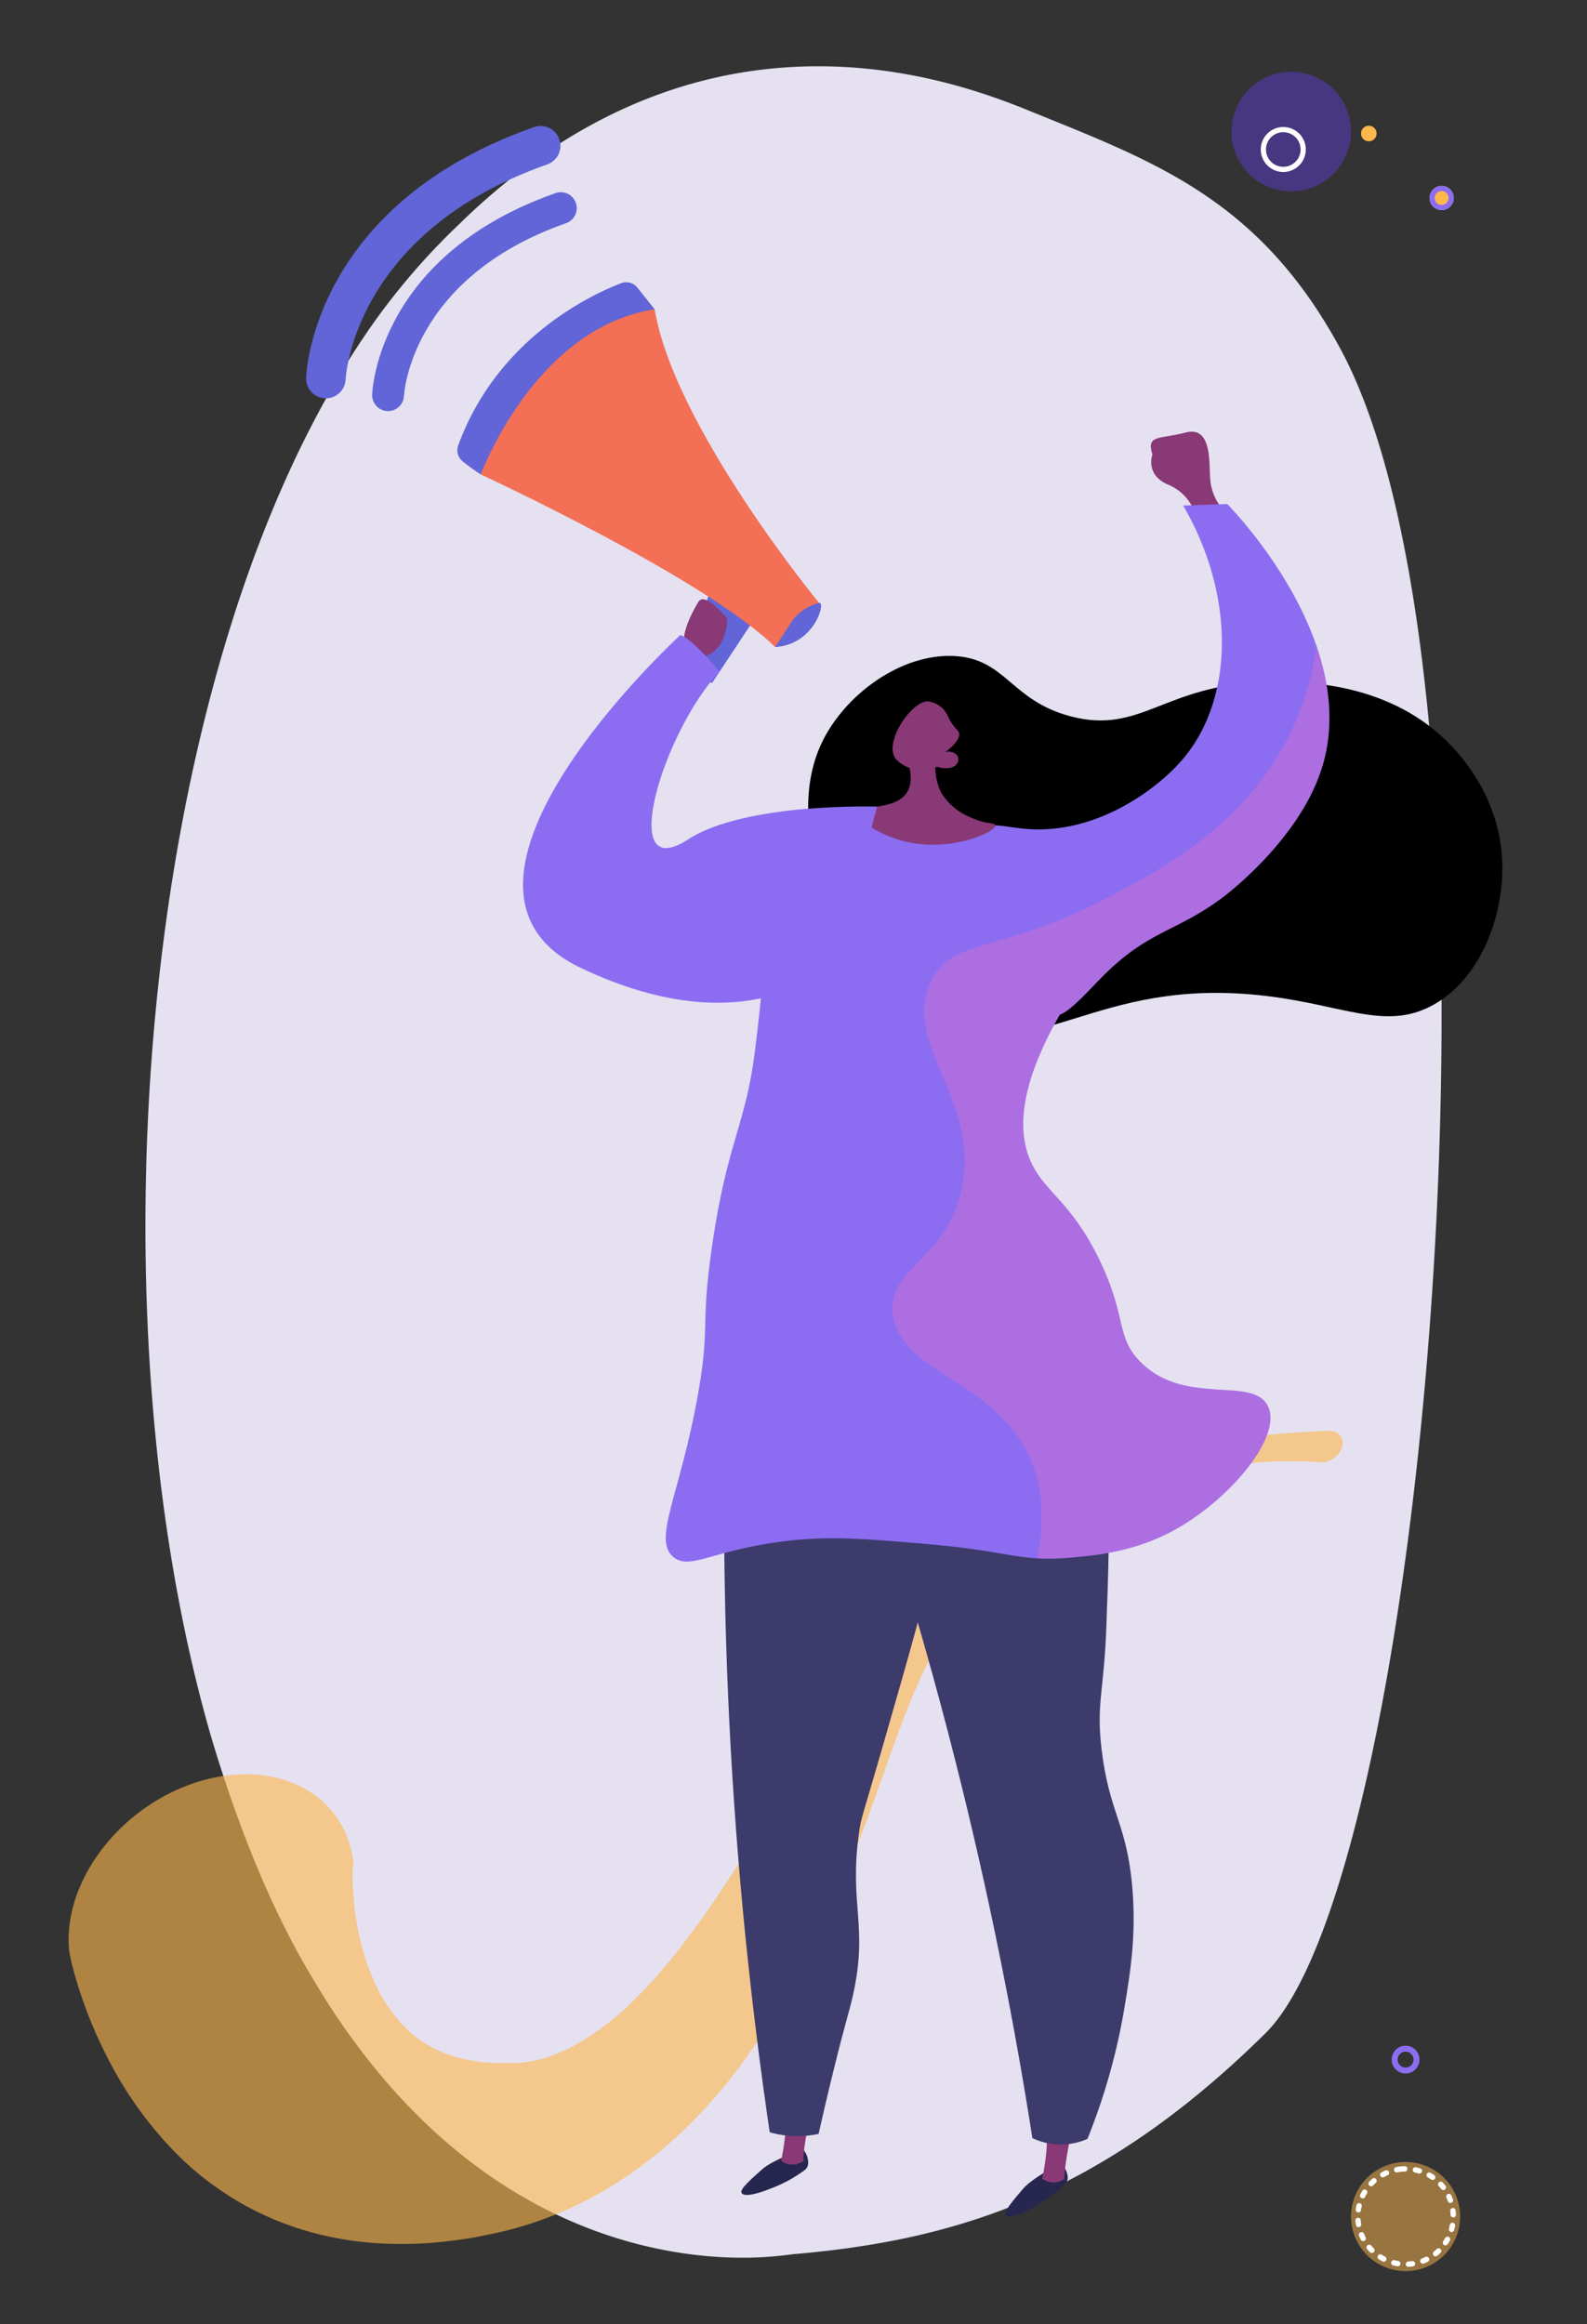 <svg id="Grupo_179536" data-name="Grupo 179536" xmlns="http://www.w3.org/2000/svg" xmlns:xlink="http://www.w3.org/1999/xlink" width="295" height="432" viewBox="0 0 295 432">
  <rect x="0" y="0" width="295" height="432" fill="#333333" stroke="none"/>
  <defs>
    <clipPath id="clip-path">
      <rect id="Rectángulo_102862" data-name="Rectángulo 102862" width="295" height="432" fill="none"/>
    </clipPath>
    <clipPath id="clip-path-3">
      <rect id="Rectángulo_102833" data-name="Rectángulo 102833" width="236.823" height="151.155" transform="translate(12.748 265.971)" fill="none"/>
    </clipPath>
    <clipPath id="clip-path-4">
      <rect id="Rectángulo_102834" data-name="Rectángulo 102834" width="20.284" height="20.284" transform="translate(251.136 401.887)" fill="none"/>
    </clipPath>
    <clipPath id="clip-path-5">
      <rect id="Rectángulo_102835" data-name="Rectángulo 102835" width="22.231" height="22.231" transform="translate(228.905 13.335)" fill="none"/>
    </clipPath>
    <clipPath id="clip-path-6">
      <path id="Trazado_242124" data-name="Trazado 242124" d="M220.388,80.4c-4.827,1.275-7.375.336-6.168,4.091,0,0-1.475,3.837,3.084,5.673a8.74,8.74,0,0,1,5.163,6.6l4.61-2.346a9.655,9.655,0,0,1-2.129-5.432c-.184-3,.192-8.744-3.422-8.745a4.488,4.488,0,0,0-1.138.162" fill="none"/>
    </clipPath>
    <linearGradient id="linear-gradient" x1="-10.954" y1="20.097" x2="-10.902" y2="20.097" gradientUnits="objectBoundingBox">
      <stop offset="0" stop-color="#311944"/>
      <stop offset="1" stop-color="#893976"/>
    </linearGradient>
    <clipPath id="clip-path-8">
      <path id="Trazado_242126" data-name="Trazado 242126" d="M141.751,403.177c-1.9,1.684-4.116,3.611-3.942,4.326s1.618.885,5.91-.861a25.23,25.23,0,0,0,5.872-3.266,1.625,1.625,0,0,0,.634-1.276,3.734,3.734,0,0,0-.982-2.6s-5.592,2-7.492,3.681" fill="none"/>
    </clipPath>
    <linearGradient id="linear-gradient-2" x1="-15.495" y1="2.712" x2="-15.384" y2="2.712" gradientUnits="objectBoundingBox">
      <stop offset="0" stop-color="#444b8c"/>
      <stop offset="0.996" stop-color="#26264f"/>
      <stop offset="1" stop-color="#26264f"/>
    </linearGradient>
    <clipPath id="clip-path-9">
      <path id="Trazado_242127" data-name="Trazado 242127" d="M145.9,393.285c.592,2.459-.7,8.368-.7,8.368a3.457,3.457,0,0,0,4.148.036c-.1-2.367,1.314-8.839,1.314-8.839Z" fill="none"/>
    </clipPath>
    <linearGradient id="linear-gradient-3" x1="-12.837" y1="5.306" x2="-12.747" y2="5.306" xlink:href="#linear-gradient"/>
    <clipPath id="clip-path-10">
      <path id="Trazado_242128" data-name="Trazado 242128" d="M190.217,406.811c-1.649,1.93-3.577,4.146-3.306,4.83s1.724.652,5.734-1.671a25.25,25.25,0,0,0,5.363-4.047,1.624,1.624,0,0,0,.452-1.351,3.736,3.736,0,0,0-1.332-2.443s-5.263,2.75-6.911,4.682" fill="none"/>
    </clipPath>
    <linearGradient id="linear-gradient-4" x1="-18.203" y1="2.568" x2="-18.106" y2="2.568" xlink:href="#linear-gradient-2"/>
    <clipPath id="clip-path-11">
      <path id="Trazado_242129" data-name="Trazado 242129" d="M194.429,396.6c.592,2.46-.7,8.37-.7,8.37a3.456,3.456,0,0,0,4.147.035c-.1-2.367,1.314-8.839,1.314-8.839Z" fill="none"/>
    </clipPath>
    <linearGradient id="linear-gradient-5" x1="-18.242" y1="5.847" x2="-18.147" y2="5.847" xlink:href="#linear-gradient"/>
    <clipPath id="clip-path-12">
      <path id="Trazado_242130" data-name="Trazado 242130" d="M134.952,257.271c-.581,19.46-.485,40.342.6,62.47,1.361,27.64,4.078,53.267,7.525,76.611a18.7,18.7,0,0,0,5.218.725,18.484,18.484,0,0,0,3.865-.421c.616-2.747,1.575-6.929,2.829-12.014,2.27-9.21,2.809-10.434,3.522-13.6,2.955-13.126-.747-16.875,1.168-30.427.42-2.973.586-2.707,4.688-17,5.113-17.814,7.7-26.717,8.916-33.541,3.274-18.313,4.911-27.47-.172-33.164-3.161-3.541-8.353-5.167-14.64-5.167-6.925,0-15.179,1.97-23.523,5.523" fill="none"/>
    </clipPath>
    <linearGradient id="linear-gradient-6" x1="-2.094" y1="1.22" x2="-2.078" y2="1.22" gradientUnits="objectBoundingBox">
      <stop offset="0" stop-color="#40447e"/>
      <stop offset="0.996" stop-color="#3c3b6b"/>
      <stop offset="1" stop-color="#3c3b6b"/>
    </linearGradient>
    <clipPath id="clip-path-14">
      <rect id="Rectángulo_102845" data-name="Rectángulo 102845" width="33.901" height="145.327" transform="translate(142.458 251.75)" fill="none"/>
    </clipPath>
    <clipPath id="clip-path-15">
      <path id="Trazado_242131" data-name="Trazado 242131" d="M147.491,385.259c2.181-6.023-1.53-9.127-1.423-19.546.092-8.987,2.889-10.086,3.806-20.183.841-9.258-1.185-11.911-1.643-20.457-.864-16.108,5.542-21.455,6.875-33.786.917-8.49-.515-20.864-11.7-37.079,12.755-3.806,24.255-3.4,29.71,2.707,5.083,5.694,3.446,14.851.172,33.164-1.22,6.824-3.8,15.727-8.917,33.541-4.1,14.289-4.267,14.024-4.687,17-1.915,13.552,1.787,17.3-1.168,30.427-.712,3.165-1.252,4.39-3.523,13.6-1.253,5.085-2.212,9.267-2.828,12.014a18.618,18.618,0,0,1-9.083-.3q-.315-2.139-.623-4.3a15.73,15.73,0,0,0,5.033-6.789" fill="none"/>
    </clipPath>
    <linearGradient id="linear-gradient-7" x1="-2.562" y1="1.223" x2="-2.543" y2="1.223" xlink:href="#linear-gradient-6"/>
    <clipPath id="clip-path-16">
      <path id="Trazado_242132" data-name="Trazado 242132" d="M155.859,256.087c7.63,21.272,15.051,44.9,21.608,70.751,6.375,25.132,11.033,48.806,14.44,70.611a12.384,12.384,0,0,0,10.227.153,116.248,116.248,0,0,0,6.912-24.561c1.053-6.365,2.2-13.3,1.43-22.226-1.024-11.858-4.272-13.759-5.689-25.488-1.059-8.766.418-10.485.878-23.161.715-19.661,1.082-29.793-3.774-36.829-6-8.7-18.657-10.74-29.288-10.74a100.592,100.592,0,0,0-16.744,1.49" fill="none"/>
    </clipPath>
    <linearGradient id="linear-gradient-8" x1="-0.989" y1="1.195" x2="-0.981" y2="1.195" xlink:href="#linear-gradient-6"/>
    <clipPath id="clip-path-18">
      <path id="Trazado_242134" data-name="Trazado 242134" d="M171.288,139.107c-1.246-.1-2.489-.2-3.3.465,1.1,2.488,1.982,5.592.591,7.75-2.179,3.378-8.409,2.106-8.767,3.856-.319,1.56,4.258,4.385,9.107,5.4,8.251,1.732,16.274-1.983,16.115-3.157-.071-.53-1.759-.168-4.552-1.449a11.319,11.319,0,0,1-5.581-4.723,10.934,10.934,0,0,1-.313-8.612c-.81.67-2.057.568-3.3.468" fill="none"/>
    </clipPath>
    <linearGradient id="linear-gradient-9" x1="-4.911" y1="10.191" x2="-4.879" y2="10.191" xlink:href="#linear-gradient"/>
    <clipPath id="clip-path-19">
      <path id="Trazado_242135" data-name="Trazado 242135" d="M172.372,130.373c-3.208.1-8.532,8.294-5.6,10.986,3.283,3.015,7.406,1.175,7.406,1.175,2.151.652,3.725.084,3.95-1.16a1.511,1.511,0,0,0-.08-.785,2,2,0,0,0-2.308-.769c2.3-1.814,2.659-2.873,2.547-3.509-.088-.507-.451-.6-1.21-1.65-.824-1.134-.821-1.6-1.311-2.308a4.608,4.608,0,0,0-3.336-1.981h-.06" fill="none"/>
    </clipPath>
    <linearGradient id="linear-gradient-10" x1="-10.772" y1="19.279" x2="-10.706" y2="19.279" xlink:href="#linear-gradient"/>
    <clipPath id="clip-path-21">
      <rect id="Rectángulo_102852" data-name="Rectángulo 102852" width="81.193" height="169.621" transform="translate(165.921 120.112)" fill="none"/>
    </clipPath>
    <clipPath id="clip-path-22">
      <path id="Trazado_242136" data-name="Trazado 242136" d="M191.015,270.12c-6.869-13.852-24.288-15.206-25.069-26.239-.571-8.071,8.622-9.163,12.274-20.789,5.491-17.481-10.986-28.721-5.152-40.732,3.985-8.2,12.639-4.955,32.756-15.483,9.388-4.913,24.293-12.714,32.864-28.311a53.631,53.631,0,0,0,6.042-18.454c2.465,7.189,3.432,15.15.884,22.964-4.278,13.121-17.607,23.206-18.531,23.891-8.545,6.335-13.66,5.966-22.256,14.656-2.424,2.451-5.742,6.244-7.826,6.992-7.915,13.837-7.814,22.258-5.235,27.653,2.6,5.439,7.464,7.28,12.63,17.988,5.125,10.622,2.95,14.221,7.581,18.891,8.306,8.375,20.989,2.529,23.72,8.265,2.682,5.634-6.874,16.9-16.567,22.529-7.675,4.455-15.074,5.163-20.28,5.608a41.317,41.317,0,0,1-6,.126c1.716-8.787.412-15.031-1.832-19.555" fill="none"/>
    </clipPath>
    <linearGradient id="linear-gradient-11" x1="-1.133" y1="1.721" x2="-1.125" y2="1.721" gradientUnits="objectBoundingBox">
      <stop offset="0" stop-color="#ff9085"/>
      <stop offset="1" stop-color="#fb6fbb"/>
    </linearGradient>
    <clipPath id="clip-path-23">
      <path id="Trazado_242137" data-name="Trazado 242137" d="M115.463,52.638c-5.694,2.19-23.05,10.316-30.29,30.159a2.643,2.643,0,0,0,.781,2.925,35.8,35.8,0,0,0,3.4,2.465l30.5-27.209,1.837-3.484-3.217-4.038a2.637,2.637,0,0,0-3.01-.818" fill="none"/>
    </clipPath>
    <linearGradient id="linear-gradient-12" x1="-2.117" y1="9.926" x2="-2.092" y2="9.926" gradientUnits="objectBoundingBox">
      <stop offset="0" stop-color="#aa80f9"/>
      <stop offset="0.996" stop-color="#6165d7"/>
      <stop offset="1" stop-color="#6165d7"/>
    </linearGradient>
    <clipPath id="clip-path-24">
      <path id="Trazado_242138" data-name="Trazado 242138" d="M129.157,119.012a20.426,20.426,0,0,1-1.244,4.713c1.15,1.954,4.458,3.215,4.458,3.215l8.393-12.683-7.618-6.927-.4-.009Z" fill="none"/>
    </clipPath>
    <linearGradient id="linear-gradient-13" x1="-8.912" y1="15.845" x2="-8.842" y2="15.845" xlink:href="#linear-gradient-12"/>
    <clipPath id="clip-path-25">
      <path id="Trazado_242139" data-name="Trazado 242139" d="M89.356,88.188s41.8,19.325,54.732,32.094c5.23-.521,8.161-8.208,8.161-8.208s-26.914-32.679-30.559-54.58C99.4,60.893,89.356,88.188,89.356,88.188" fill="none"/>
    </clipPath>
    <linearGradient id="linear-gradient-14" x1="-0.872" y1="4.396" x2="-0.86" y2="4.396" gradientUnits="objectBoundingBox">
      <stop offset="0" stop-color="#ffc444"/>
      <stop offset="0.996" stop-color="#f36f56"/>
      <stop offset="1" stop-color="#f36f56"/>
    </linearGradient>
    <clipPath id="clip-path-26">
      <path id="Trazado_242140" data-name="Trazado 242140" d="M152.249,112.074a8.952,8.952,0,0,0-4.909,3.2l-3.252,5c7.245-.429,9.41-8.218,8.237-8.218a.353.353,0,0,0-.076.01" fill="none"/>
    </clipPath>
    <linearGradient id="linear-gradient-15" x1="-14.387" y1="36.008" x2="-14.287" y2="36.008" xlink:href="#linear-gradient-12"/>
    <clipPath id="clip-path-27">
      <path id="Trazado_242141" data-name="Trazado 242141" d="M129.812,111.885c-1.261,2.088-4.5,8.036-1.37,9.671s6.535-1.174,6.76-6.5c0,0-2.874-3.658-4.559-3.658a.923.923,0,0,0-.831.49" fill="none"/>
    </clipPath>
    <linearGradient id="linear-gradient-16" x1="-9.054" y1="26.329" x2="-8.98" y2="26.329" xlink:href="#linear-gradient"/>
    <clipPath id="clip-path-28">
      <path id="Trazado_242142" data-name="Trazado 242142" d="M103.225,35.914C70.466,47.438,69.215,72.328,69.18,73.386a2.959,2.959,0,0,0,5.914.208c.008-.211,1.1-21.9,30.1-32.1a2.959,2.959,0,1,0-1.964-5.582" fill="none"/>
    </clipPath>
    <linearGradient id="linear-gradient-17" x1="-1.364" y1="8.139" x2="-1.342" y2="8.139" xlink:href="#linear-gradient-12"/>
    <clipPath id="clip-path-29">
      <path id="Trazado_242143" data-name="Trazado 242143" d="M99.231,23.639c-40.736,14.332-42.292,45.283-42.337,46.6a3.68,3.68,0,0,0,7.356.259c.01-.263,1.373-27.232,37.424-39.916a3.68,3.68,0,1,0-2.443-6.942" fill="none"/>
    </clipPath>
    <linearGradient id="linear-gradient-18" x1="-0.868" y1="6.763" x2="-0.851" y2="6.763" xlink:href="#linear-gradient-12"/>
  </defs>
  <g id="Grupo_179599" data-name="Grupo 179599" clip-path="url(#clip-path)">
    <g id="Grupo_179546" data-name="Grupo 179546">
      <g id="Grupo_179545" data-name="Grupo 179545" clip-path="url(#clip-path)">
        <path id="Trazado_242113" data-name="Trazado 242113" d="M67.619,62.654A126.039,126.039,0,0,1,85.408,41.616C130.674-2.626,177.083,14.8,191.4,20.62c23.094,9.409,42.67,16.294,57.762,44.23,34.3,63.472,16.892,282.666-13.93,313.1-30.848,30.464-58.085,38.538-87.908,41.082-1.184.168-2.065.248-2.835.328-7.467.757-53.64,4.224-86.647-52.068-7.024-11.747-13.251-26.6-18.509-44.15C16.306,244.014,25.552,124.984,67.619,62.654" fill="#e5e1f1"/>
        <g id="Grupo_179538" data-name="Grupo 179538" opacity="0.61">
          <g id="Grupo_179537" data-name="Grupo 179537">
            <g id="Grupo_179536-2" data-name="Grupo 179536" clip-path="url(#clip-path-3)">
              <path id="Trazado_242114" data-name="Trazado 242114" d="M247.091,265.973a2.937,2.937,0,0,1,.351.009,2.243,2.243,0,0,1,1.962,3.167,4.118,4.118,0,0,1-3.986,2.68,77.04,77.04,0,0,0-17.627.738,91.47,91.47,0,0,0-17.926,4.633l-1.106.4-1.1.437c-.732.287-1.456.6-2.179.908q-2.173.924-4.29,1.984c-.708.345-1.4.724-2.1,1.083s-1.38.76-2.068,1.136c-.676.4-1.358.787-2.024,1.211s-1.333.827-1.978,1.267-1.3.863-1.927,1.319c-.315.227-.634.447-.943.679l-.922.7c-.623.456-1.2.954-1.8,1.427-.582.49-1.162.98-1.724,1.48s-1.119,1-1.64,1.529c-.262.261-.533.515-.791.778l-.757.79c-.126.134-.255.261-.377.4l-.369.419-.733.834c-.468.574-.947,1.133-1.4,1.716a71.4,71.4,0,0,0-8.856,14.982c-2.39,5.305-4.355,10.836-6.386,16.582-1.019,2.873-2.037,5.8-3.154,8.8-.549,1.5-1.144,3.015-1.752,4.544-.316.769-.621,1.535-.953,2.312l-.968,2.263c-2.488,5.79-5.136,11.749-8.268,17.816a138.135,138.135,0,0,1-11.327,18.5,97.887,97.887,0,0,1-7.728,9.291,84.666,84.666,0,0,1-9.7,8.822c-1.794,1.388-3.678,2.72-5.632,3.974-.977.63-1.976,1.233-2.987,1.824-.507.291-1,.575-1.531.862s-1.066.575-1.6.846a68.789,68.789,0,0,1-13.279,5.155c-1.127.306-2.255.588-3.385.829-.6.132-1.05.216-1.555.323l-1.486.3c-.992.2-1.994.358-3,.512s-2.014.274-3.024.4a72.453,72.453,0,0,1-12.206.39,61.162,61.162,0,0,1-11.875-1.783A56.316,56.316,0,0,1,31.068,398.51a71.854,71.854,0,0,1-11.291-16.419,86.438,86.438,0,0,1-3.95-9.054c-.576-1.564-1.11-3.156-1.6-4.812-.246-.83-.487-1.673-.715-2.561-.115-.445-.226-.895-.335-1.382l-.163-.762-.081-.431-.045-.262-.053-.392c-1.134-12.986,9.794-27.023,24.4-31.351s27.373,2.692,28.506,15.678l-.029-.136c-.009-.032-.012-.014-.012-.014l-.009.007c-.011,0-.017.051-.026.078q-.024.126-.036.255c-.024.188-.035.414-.047.637-.023.455-.033.945-.03,1.439.009,1,.049,2.028.122,3.056a51.628,51.628,0,0,0,.787,6.119,43.931,43.931,0,0,0,3.5,10.994,27.482,27.482,0,0,0,5.931,8.228,20.069,20.069,0,0,0,3.9,2.867,22.131,22.131,0,0,0,4.685,1.984,28.438,28.438,0,0,0,5.577,1.068c.511.031,1.016.084,1.54.109s1.052.046,1.593.047l1.573,0c.411.009.832-.007,1.249-.021a22.289,22.289,0,0,0,5.1-.876c.214-.059.426-.128.64-.194l.69-.24c.465-.168.931-.345,1.4-.543.935-.393,1.88-.84,2.836-1.353a51.66,51.66,0,0,0,11.7-9.008q1.465-1.44,2.884-3.013t2.81-3.249c1.851-2.23,3.661-4.582,5.429-7.019,3.543-4.876,6.911-10.081,10.3-15.474l1.212-1.936c.391-.625.772-1.267,1.163-1.9.766-1.291,1.53-2.6,2.284-3.935,1.511-2.667,3-5.424,4.512-8.235,3.025-5.617,6.161-11.464,9.909-17.283a94.332,94.332,0,0,1,13.435-16.776c.655-.647,1.345-1.27,2.018-1.9.7-.613,1.377-1.222,2.1-1.829l1.076-.9c.363-.3.732-.579,1.1-.868.724-.585,1.479-1.121,2.221-1.668a80.493,80.493,0,0,1,9.233-5.678,107.8,107.8,0,0,1,19.071-7.726,134.553,134.553,0,0,1,19.1-4.246,166.487,166.487,0,0,1,18.84-1.648Z" fill="#fdb74d"/>
            </g>
          </g>
        </g>
        <path id="Trazado_242115" data-name="Trazado 242115" d="M263.307,382.849a2.03,2.03,0,1,1-2.03-2.03A2.03,2.03,0,0,1,263.307,382.849Z" fill="none" stroke="#8c6df2" stroke-width="1.107"/>
        <g id="Grupo_179541" data-name="Grupo 179541" opacity="0.5">
          <g id="Grupo_179540" data-name="Grupo 179540">
            <g id="Grupo_179539" data-name="Grupo 179539" clip-path="url(#clip-path-4)">
              <path id="Trazado_242116" data-name="Trazado 242116" d="M271.367,411a10.141,10.141,0,1,0-9.062,11.116A10.141,10.141,0,0,0,271.367,411" fill="#fdb74d"/>
            </g>
          </g>
        </g>
        <path id="Trazado_242117" data-name="Trazado 242117" d="M260.38,403.208a8.866,8.866,0,1,1-7.922,9.719A8.867,8.867,0,0,1,260.38,403.208Z" fill="none" stroke="#fff" stroke-linecap="round" stroke-width="0.999" stroke-dasharray="0.749 1.998"/>
        <g id="Grupo_179544" data-name="Grupo 179544" opacity="0.7" style="isolation: isolate">
          <g id="Grupo_179543" data-name="Grupo 179543">
            <g id="Grupo_179542" data-name="Grupo 179542" clip-path="url(#clip-path-5)">
              <path id="Trazado_242118" data-name="Trazado 242118" d="M243.88,34.871a11.112,11.112,0,1,1,6.561-14.28,11.112,11.112,0,0,1-6.561,14.28" fill="#5038a1"/>
            </g>
          </g>
        </g>
        <path id="Trazado_242119" data-name="Trazado 242119" d="M239.825,31.262a3.7,3.7,0,1,1,2.187-4.76A3.7,3.7,0,0,1,239.825,31.262Z" fill="none" stroke="#fff" stroke-width="0.966"/>
        <path id="Trazado_242120" data-name="Trazado 242120" d="M268.766,38.92a2.255,2.255,0,1,1,1.331-2.9,2.255,2.255,0,0,1-1.331,2.9" fill="#fdb74d"/>
        <path id="Trazado_242121" data-name="Trazado 242121" d="M268.6,38.466a1.772,1.772,0,1,1,1.046-2.277,1.771,1.771,0,0,1-1.046,2.277" fill="#fdb74d"/>
        <path id="Trazado_242122" data-name="Trazado 242122" d="M268.6,38.466a1.772,1.772,0,1,1,1.046-2.277A1.771,1.771,0,0,1,268.6,38.466Z" fill="none" stroke="#8c6df2" stroke-width="0.966"/>
        <path id="Trazado_242123" data-name="Trazado 242123" d="M254.944,26.178a1.449,1.449,0,1,1,.856-1.863,1.45,1.45,0,0,1-.856,1.863" fill="#fdb74d"/>
      </g>
    </g>
    <g id="Grupo_179548" data-name="Grupo 179548">
      <g id="Grupo_179547" data-name="Grupo 179547" clip-path="url(#clip-path-6)">
        <rect id="Rectángulo_102837" data-name="Rectángulo 102837" width="19.2" height="17.526" transform="matrix(0.213, -0.977, 0.977, 0.213, 209.302, 96.014)" fill="url(#linear-gradient)"/>
      </g>
    </g>
    <g id="Grupo_179550" data-name="Grupo 179550">
      <g id="Grupo_179549" data-name="Grupo 179549" clip-path="url(#clip-path)">
        <path id="Trazado_242125" data-name="Trazado 242125" d="M279.232,159.909c-.565-12.39-8.442-20.327-10.408-22.248C257.081,126.19,240.5,126.635,235.2,126.777c-18.827.5-23.078,9.85-36.213,6.372-11.122-2.944-11.978-10.676-21.551-11.2-10.007-.547-20.5,7.277-24.706,16.168-8.1,17.14,4.54,43.852,22.579,51.914,18.743,8.376,28.88-9.833,63.244-4.457,12.533,1.961,19.877,5.743,28,1.153,8.9-5.028,13.133-16.939,12.683-26.819"/>
      </g>
    </g>
    <g id="Grupo_179552" data-name="Grupo 179552">
      <g id="Grupo_179551" data-name="Grupo 179551" clip-path="url(#clip-path-8)">
        <rect id="Rectángulo_102839" data-name="Rectángulo 102839" width="8.999" height="12.677" transform="translate(137.559 408.387) rotate(-89.513)" fill="url(#linear-gradient-2)"/>
      </g>
    </g>
    <g id="Grupo_179554" data-name="Grupo 179554">
      <g id="Grupo_179553" data-name="Grupo 179553" clip-path="url(#clip-path-9)">
        <rect id="Rectángulo_102840" data-name="Rectángulo 102840" width="11.092" height="7.074" transform="translate(143.54 402.915) rotate(-80.623)" fill="url(#linear-gradient-3)"/>
      </g>
    </g>
    <g id="Grupo_179556" data-name="Grupo 179556">
      <g id="Grupo_179555" data-name="Grupo 179555" clip-path="url(#clip-path-10)">
        <rect id="Rectángulo_102841" data-name="Rectángulo 102841" width="10.297" height="11.971" transform="matrix(0.008, -1, 1, 0.008, 186.553, 412.324)" fill="url(#linear-gradient-4)"/>
      </g>
    </g>
    <g id="Grupo_179558" data-name="Grupo 179558">
      <g id="Grupo_179557" data-name="Grupo 179557" clip-path="url(#clip-path-11)">
        <rect id="Rectángulo_102842" data-name="Rectángulo 102842" width="10.482" height="5.735" transform="matrix(0.027, -1, 1, 0.027, 193.45, 406.497)" fill="url(#linear-gradient-5)"/>
      </g>
    </g>
    <g id="Grupo_179560" data-name="Grupo 179560">
      <g id="Grupo_179559" data-name="Grupo 179559" clip-path="url(#clip-path-12)">
        <rect id="Rectángulo_102843" data-name="Rectángulo 102843" width="60.237" height="149.411" transform="translate(117.781 253.666) rotate(-6.598)" fill="url(#linear-gradient-6)"/>
      </g>
    </g>
    <g id="Grupo_179567" data-name="Grupo 179567">
      <g id="Grupo_179566" data-name="Grupo 179566" clip-path="url(#clip-path)">
        <g id="Grupo_179565" data-name="Grupo 179565" opacity="0.3" style="mix-blend-mode: multiply;isolation: isolate">
          <g id="Grupo_179564" data-name="Grupo 179564">
            <g id="Grupo_179563" data-name="Grupo 179563" clip-path="url(#clip-path-14)">
              <g id="Grupo_179562" data-name="Grupo 179562">
                <g id="Grupo_179561" data-name="Grupo 179561" clip-path="url(#clip-path-15)">
                  <rect id="Rectángulo_102844" data-name="Rectángulo 102844" width="52.358" height="149.818" transform="translate(125.715 252.339) rotate(-6.598)" fill="url(#linear-gradient-7)"/>
                </g>
              </g>
            </g>
          </g>
        </g>
      </g>
    </g>
    <g id="Grupo_179569" data-name="Grupo 179569">
      <g id="Grupo_179568" data-name="Grupo 179568" clip-path="url(#clip-path-16)">
        <rect id="Rectángulo_102847" data-name="Rectángulo 102847" width="123.289" height="151.534" transform="translate(91.134 295.017) rotate(-31.984)" fill="url(#linear-gradient-8)"/>
      </g>
    </g>
    <g id="Grupo_179571" data-name="Grupo 179571">
      <g id="Grupo_179570" data-name="Grupo 179570" clip-path="url(#clip-path)">
        <path id="Trazado_242133" data-name="Trazado 242133" d="M129.751,259.141c2.294-12.954.423-12.315,2.575-27.276,2.817-19.586,6.333-22.829,8.009-36.587.991-8.133,3.681-27.853-.039-43.452,7.986-1.867,16.522-2.463,35.82.562a58.206,58.206,0,0,1,6.932,1.526c1.989-1.211,4.749.254,9.963.261,11.852.016,22.134-7.555,26.777-12.968,9.616-11.21,9.9-30.473.141-47.234l8.2-.279c1.771,1.812,25.03,26.244,17.485,49.382-4.278,13.121-17.607,23.206-18.531,23.891-8.544,6.335-13.659,5.966-22.255,14.656-2.425,2.451-5.742,6.244-7.826,6.992-7.915,13.837-7.815,22.258-5.235,27.653,2.6,5.439,7.463,7.28,12.63,17.988,5.125,10.622,2.95,14.221,7.58,18.891,8.307,8.375,20.989,2.529,23.72,8.265,2.682,5.634-6.874,16.9-16.567,22.529-7.674,4.455-15.073,5.163-20.28,5.608-9.457.807-11-1.22-26.862-2.563-11.879-1.006-18.6-1.575-27.547-.309-12.394,1.752-16.329,5.219-19.292,2.726-3.894-3.276,1.3-11.619,4.6-30.262" fill="#8c6df2"/>
      </g>
    </g>
    <g id="Grupo_179573" data-name="Grupo 179573">
      <g id="Grupo_179572" data-name="Grupo 179572" clip-path="url(#clip-path-18)">
        <rect id="Rectángulo_102849" data-name="Rectángulo 102849" width="31.854" height="29.253" transform="matrix(0.889, -0.458, 0.458, 0.889, 151.491, 142.759)" fill="url(#linear-gradient-9)"/>
      </g>
    </g>
    <g id="Grupo_179575" data-name="Grupo 179575">
      <g id="Grupo_179574" data-name="Grupo 179574" clip-path="url(#clip-path-19)">
        <rect id="Rectángulo_102850" data-name="Rectángulo 102850" width="15.181" height="15.691" transform="translate(162.662 144.274) rotate(-85.159)" fill="url(#linear-gradient-10)"/>
      </g>
    </g>
    <g id="Grupo_179582" data-name="Grupo 179582">
      <g id="Grupo_179581" data-name="Grupo 179581" clip-path="url(#clip-path)">
        <g id="Grupo_179580" data-name="Grupo 179580" opacity="0.3" style="mix-blend-mode: multiply;isolation: isolate">
          <g id="Grupo_179579" data-name="Grupo 179579">
            <g id="Grupo_179578" data-name="Grupo 179578" clip-path="url(#clip-path-21)">
              <g id="Grupo_179577" data-name="Grupo 179577">
                <g id="Grupo_179576" data-name="Grupo 179576" clip-path="url(#clip-path-22)">
                  <rect id="Rectángulo_102851" data-name="Rectángulo 102851" width="126.591" height="185.967" transform="translate(120.17 133.16) rotate(-16.1)" fill="url(#linear-gradient-11)"/>
                </g>
              </g>
            </g>
          </g>
        </g>
      </g>
    </g>
    <g id="Grupo_179584" data-name="Grupo 179584">
      <g id="Grupo_179583" data-name="Grupo 179583" clip-path="url(#clip-path-23)">
        <rect id="Rectángulo_102854" data-name="Rectángulo 102854" width="39.449" height="38.368" transform="translate(82.146 52.659) rotate(-4.262)" fill="url(#linear-gradient-12)"/>
      </g>
    </g>
    <g id="Grupo_179586" data-name="Grupo 179586">
      <g id="Grupo_179585" data-name="Grupo 179585" clip-path="url(#clip-path-24)">
        <rect id="Rectángulo_102855" data-name="Rectángulo 102855" width="14.273" height="20.52" transform="matrix(0.997, -0.074, 0.074, 0.997, 126.459, 107.429)" fill="url(#linear-gradient-13)"/>
      </g>
    </g>
    <g id="Grupo_179588" data-name="Grupo 179588">
      <g id="Grupo_179587" data-name="Grupo 179587" clip-path="url(#clip-path-25)">
        <rect id="Rectángulo_102856" data-name="Rectángulo 102856" width="88.08" height="88.06" transform="translate(59.087 80.56) rotate(-37.309)" fill="url(#linear-gradient-14)"/>
      </g>
    </g>
    <g id="Grupo_179590" data-name="Grupo 179590">
      <g id="Grupo_179589" data-name="Grupo 179589" clip-path="url(#clip-path-26)">
        <rect id="Rectángulo_102857" data-name="Rectángulo 102857" width="9.995" height="8.895" transform="matrix(0.997, -0.074, 0.074, 0.997, 143.479, 112.109)" fill="url(#linear-gradient-15)"/>
      </g>
    </g>
    <g id="Grupo_179592" data-name="Grupo 179592">
      <g id="Grupo_179591" data-name="Grupo 179591" clip-path="url(#clip-path-27)">
        <rect id="Rectángulo_102858" data-name="Rectángulo 102858" width="13.634" height="12.182" transform="translate(122.85 122.653) rotate(-77.685)" fill="url(#linear-gradient-16)"/>
      </g>
    </g>
    <g id="Grupo_179594" data-name="Grupo 179594">
      <g id="Grupo_179593" data-name="Grupo 179593" clip-path="url(#clip-path-28)">
        <rect id="Rectángulo_102859" data-name="Rectángulo 102859" width="47.309" height="49.204" transform="translate(58.964 38.458) rotate(-14.95)" fill="url(#linear-gradient-17)"/>
      </g>
    </g>
    <g id="Grupo_179596" data-name="Grupo 179596">
      <g id="Grupo_179595" data-name="Grupo 179595" clip-path="url(#clip-path-29)">
        <rect id="Rectángulo_102860" data-name="Rectángulo 102860" width="58.831" height="61.188" transform="translate(44.191 26.803) rotate(-14.95)" fill="url(#linear-gradient-18)"/>
      </g>
    </g>
    <g id="Grupo_179598" data-name="Grupo 179598">
      <g id="Grupo_179597" data-name="Grupo 179597" clip-path="url(#clip-path)">
        <path id="Trazado_242144" data-name="Trazado 242144" d="M163.031,149.941s-24.578-.791-35.118,6.086c-13.386,8.734-4.653-20.1,5.86-31.2-5.69-6.672-7.31-6.78-7.31-6.78s-50.811,46.546-18.47,61.891,47.486-1.472,47.486-1.472Z" fill="#8c6df2"/>
      </g>
    </g>
  </g>
</svg>
